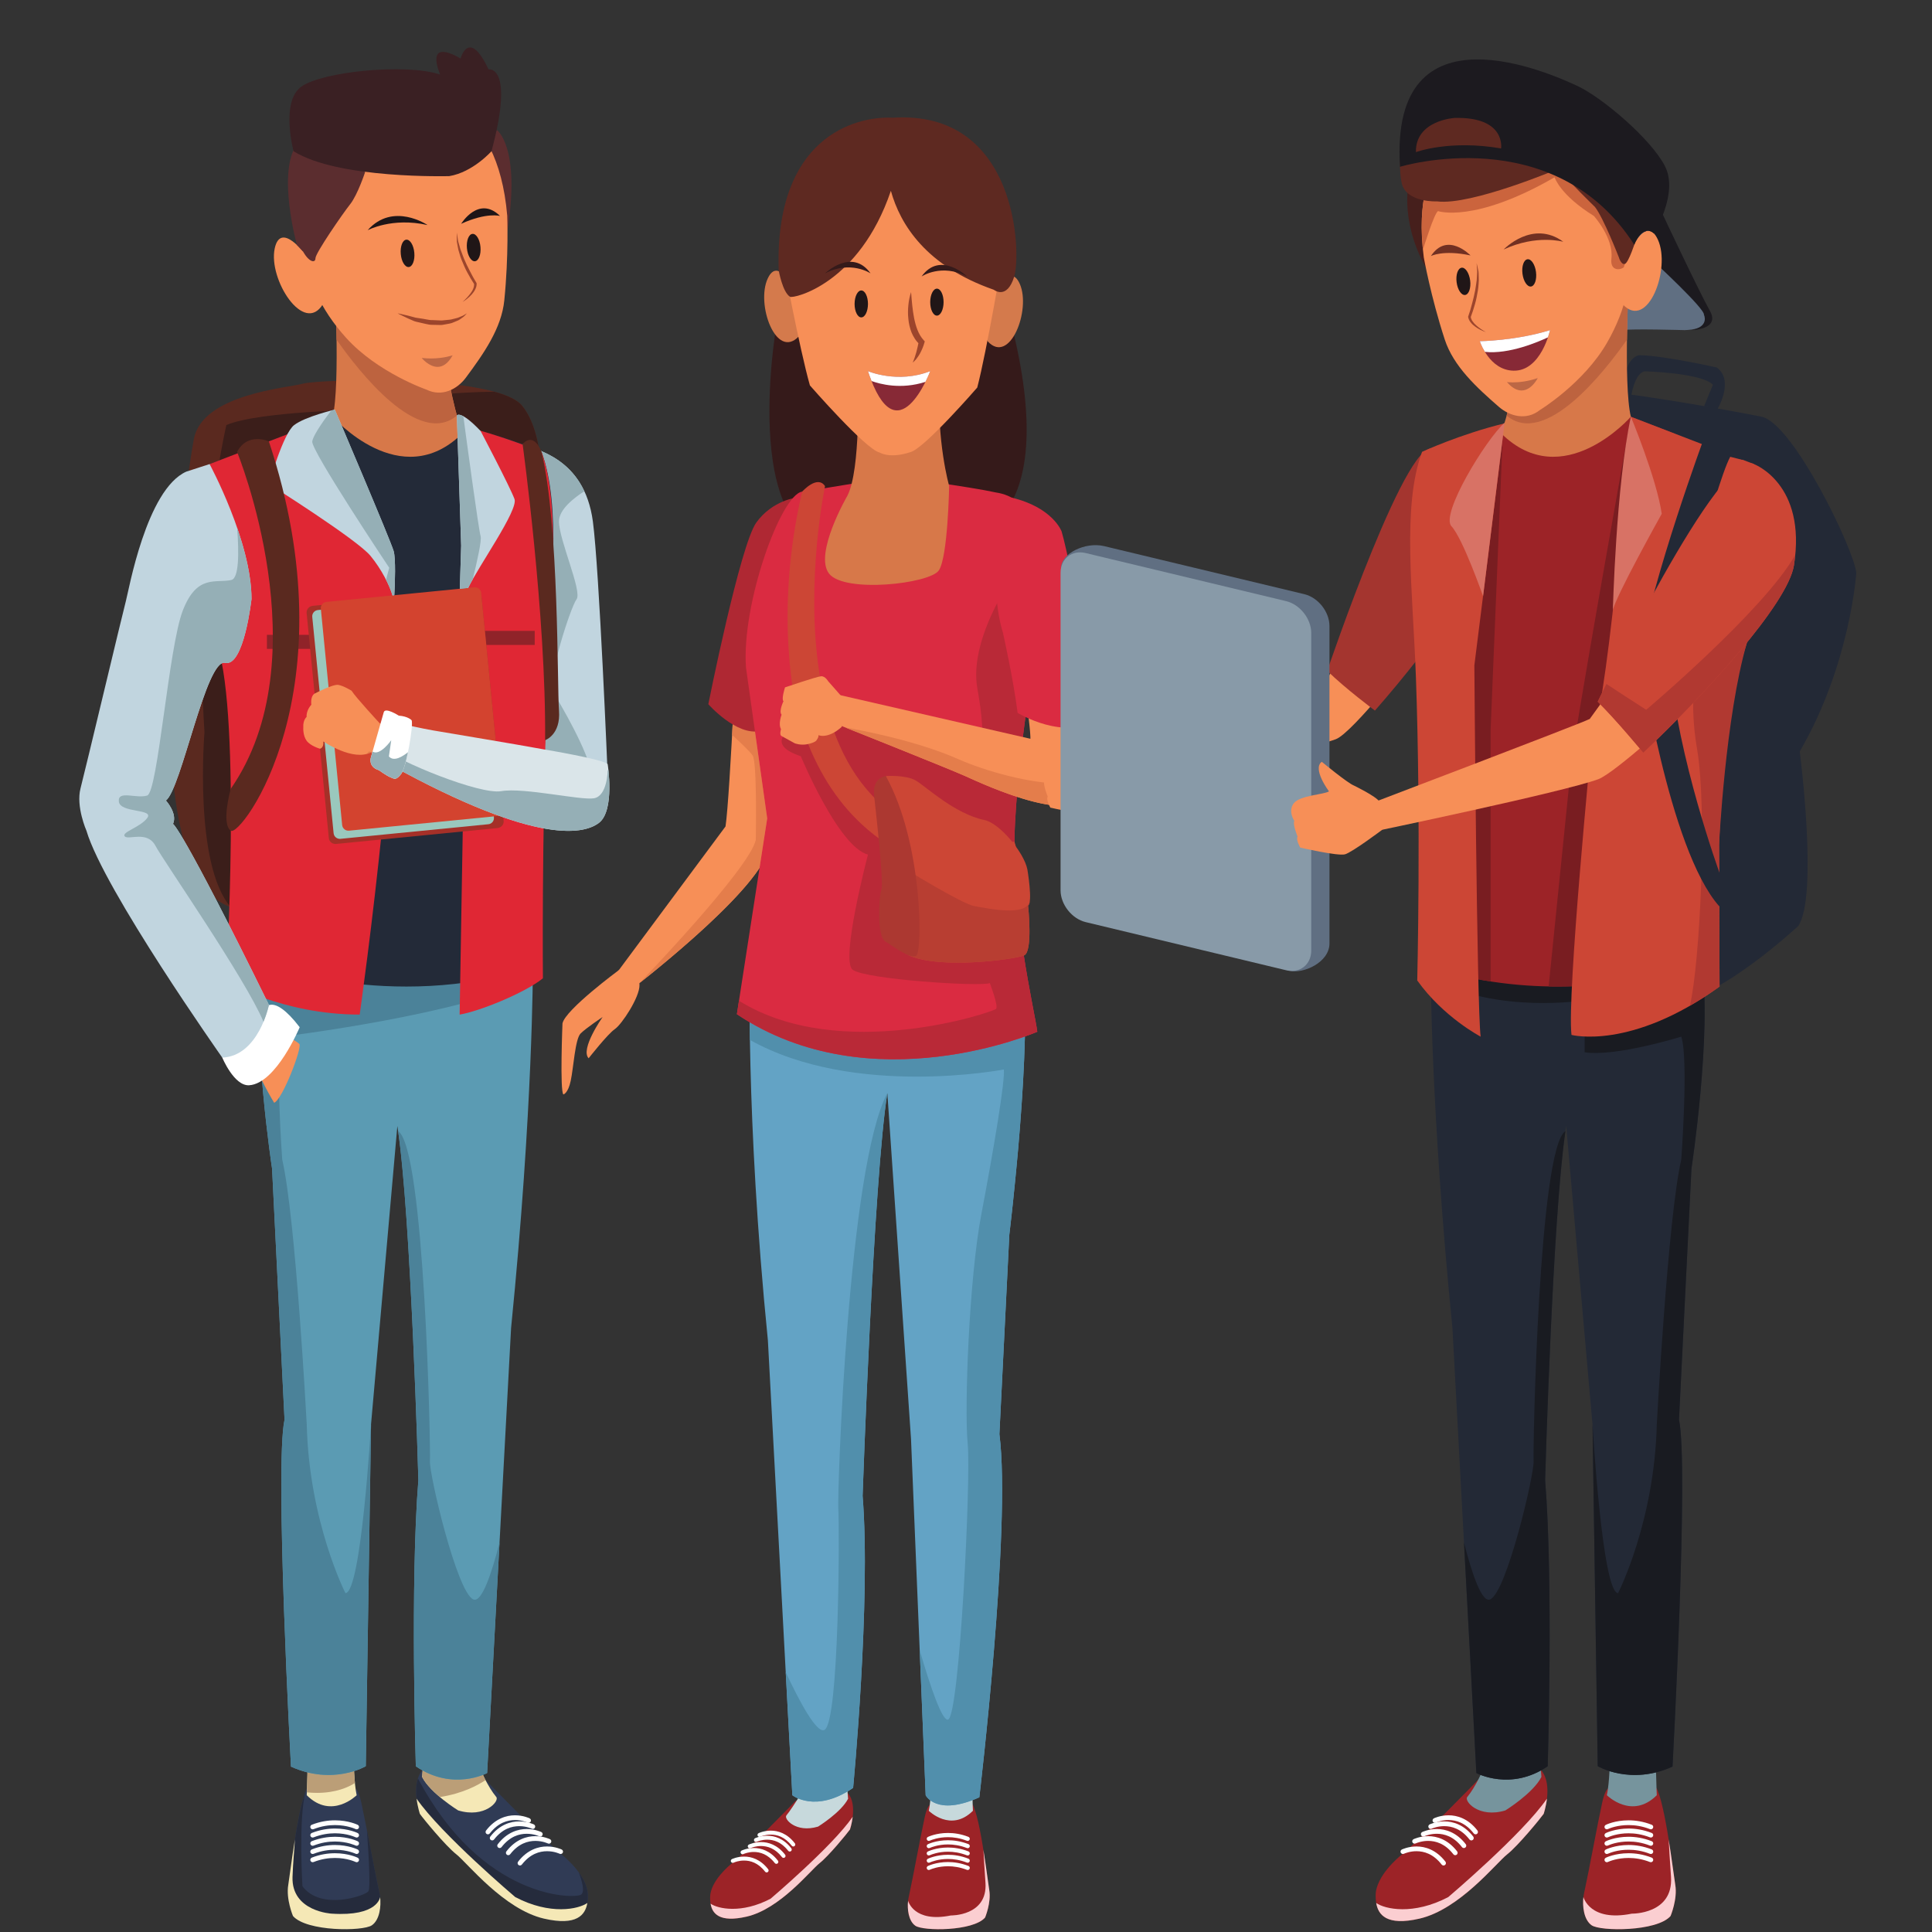 <svg xmlns="http://www.w3.org/2000/svg" width="375" viewBox="0 0 375 375" height="375" version="1.0"><rect x="0" y="0" width="375" height="375" fill="#333333" stroke="none"/><defs><clipPath id="a"><path d="M 71 145.352 L 72.691 145.352 L 72.691 146.555 L 71 146.555 Z M 71 145.352"/></clipPath><clipPath id="b"><path d="M 71.289 146.301 C 71.371 146.027 71.5 145.867 71.684 145.867 C 71.785 145.867 71.895 145.91 72.023 146 C 71.793 146.129 71.543 146.227 71.289 146.301"/></clipPath><clipPath id="c"><path d="M 298 76 L 360.797 76 L 360.797 195 L 298 195 Z M 298 76"/></clipPath><clipPath id="d"><path d="M 292 73.098 L 299 73.098 L 299 76 L 292 76 Z M 292 73.098"/></clipPath><clipPath id="e"><path d="M 295.324 75.793 C 294.504 75.793 293.551 75.371 292.492 74.16 C 292.492 74.16 292.902 74.219 293.605 74.219 C 294.684 74.219 296.453 74.082 298.477 73.383 C 298.477 73.383 297.281 75.793 295.324 75.793"/></clipPath></defs><path fill="#5A291F" d="M 104.984 98.5 C 104.984 98.5 106.379 85.051 101.375 78.793 C 96.375 72.539 61.828 73.613 58.867 74.457 C 55.902 75.297 39.277 76.457 37.629 85.223 C 35.977 93.992 23.441 176.598 47.934 176.586 L 104.984 98.5"/><path fill="#3B1E1A" d="M 44.793 176.082 C 37.551 167.812 39.688 142.117 39.688 142.117 C 37.547 109.816 43.938 82.504 43.938 82.504 C 50.246 79.781 71.289 79.504 71.289 79.504 C 78.402 76.801 88.605 76.121 95.949 76.031 C 98.508 76.734 100.453 77.641 101.375 78.793 C 106.379 85.051 104.984 98.5 104.984 98.5 L 47.934 176.586 C 46.812 176.586 45.77 176.414 44.793 176.082"/><path fill="#5B2D2F" d="M 96.43 25.223 C 96.43 25.223 101.07 28.438 98.504 44.691 L 94.227 29.816 L 96.43 25.223"/><path fill="#D77849" d="M 112.945 132.922 C 112.945 132.922 115.797 151.141 115.551 153.457 C 115.383 155.055 105.629 158.438 103.426 150.625 C 101.219 142.809 101.441 136.066 101.441 136.066 L 112.945 132.922"/><path fill="#C1D5DF" d="M 101.438 86.184 C 103.648 87.285 113.406 88.664 115.078 101.219 C 116.324 110.559 117.949 150.422 117.949 150.422 C 117.949 150.422 103.426 150.625 103.324 142.062 C 103.324 142.062 100.977 85.953 101.438 86.184"/><path fill="#95AFB6" d="M 103.07 86.801 C 105.844 87.766 110.734 89.609 113.422 95.348 C 111.422 96.629 108.535 98.852 108.5 101.152 C 108.441 104.68 113.066 114.793 111.906 116.324 C 110.742 117.855 106.07 132.316 107.406 134.434 C 108.535 136.211 114.188 145.793 114.824 150.234 C 110.547 149.754 103.395 148.066 103.324 142.062 C 103.324 142.062 102.355 118.941 101.785 102.445 C 102.301 96.066 102.77 90.438 103.07 86.801"/><path fill="#303B55" d="M 68.277 347.074 C 68.277 347.074 69.301 346.102 70.117 349.832 C 71.109 354.348 72.543 362.355 73.68 367.594 C 74.043 369.266 73.91 372.488 72.184 373.695 C 70.461 374.898 59.512 374.938 56.867 371.898 C 56.867 371.898 55.488 368.629 55.949 365.875 C 56.41 363.117 58.156 347.762 60.113 346.383 C 62.066 345.008 68.277 347.074 68.277 347.074"/><path fill="#252B3C" d="M 55.949 365.875 C 56.344 363.508 57.688 351.906 59.297 347.773 C 57.914 353.164 58.703 366.117 58.703 366.117 C 62.227 370.863 70.734 368.031 71.5 367.113 C 71.93 366.598 71.59 360.488 71.215 355.199 C 72.02 359.32 72.914 364.07 73.68 367.594 C 74.043 369.266 73.91 372.488 72.184 373.695 C 70.461 374.898 59.512 374.938 56.867 371.898 C 56.867 371.898 55.488 368.629 55.949 365.875"/><path fill="#F5E8B6" d="M 68.637 341.285 C 68.637 341.285 68.688 345.922 69.227 348.453 C 69.227 348.453 64.383 353.281 59.539 348.453 C 59.539 348.453 59.883 341.141 59.539 338.758 C 59.539 338.758 68.324 337.262 68.637 341.285"/><path fill="#6C746F" d="M 59.594 347.07 C 59.645 345.637 59.711 343.32 59.688 341.398 C 59.715 343.32 59.648 345.633 59.598 347.07 C 59.598 347.07 59.598 347.07 59.594 347.07"/><path fill="#4C424E" d="M 59.562 347.895 C 59.574 347.68 59.582 347.395 59.594 347.07 C 59.598 347.07 59.598 347.07 59.598 347.07 C 59.582 347.395 59.574 347.672 59.562 347.895"/><path fill="#6C746F" d="M 68.891 346.082 C 68.664 343.773 68.637 341.309 68.637 341.285 C 68.637 341.309 68.664 343.773 68.891 346.082 M 59.539 338.77 C 59.539 338.766 59.539 338.766 59.539 338.758 C 59.539 338.766 59.539 338.766 59.539 338.77"/><path fill="#BB9E77" d="M 61.531 347.996 C 60.914 347.996 60.254 347.965 59.562 347.895 C 59.574 347.672 59.582 347.395 59.598 347.07 C 59.648 345.633 59.715 343.32 59.688 341.398 C 59.672 340.332 59.629 339.383 59.539 338.77 C 59.539 338.766 59.539 338.766 59.539 338.758 C 59.539 338.758 61.141 338.484 63 338.484 C 65.496 338.484 68.457 338.98 68.637 341.285 C 68.637 341.309 68.664 343.773 68.891 346.082 C 67.645 346.883 65.23 347.996 61.531 347.996"/><path fill="#303B55" d="M 94.176 345.422 C 94.176 345.422 105.797 357.402 109.355 360.246 C 109.355 360.246 114.109 364.082 114.109 367.891 C 114.109 370.473 113.422 374.207 105.602 372.406 C 97.785 370.605 90.73 361.621 88.586 359.934 C 86.441 358.246 82.105 352.941 81.496 352.07 C 81.496 352.07 79.57 346.438 81.969 343.613 L 94.176 345.422"/><path fill="#252B3C" d="M 81.125 345.188 C 93.523 368.73 111.602 368.633 112.812 367.727 C 113.562 367.16 112.938 365.012 112.34 363.426 C 113.289 364.734 114.109 366.316 114.109 367.891 C 114.109 368.93 113.984 370.148 113.344 371.129 C 110.559 372.609 105.742 371.969 102.297 371.219 C 95.859 368.164 90.426 361.375 88.586 359.934 C 86.441 358.246 82.105 352.941 81.496 352.07 C 81.496 352.07 80.152 348.129 81.125 345.188"/><path fill="#F5E8B6" d="M 93.223 343.398 C 93.223 343.398 94.641 346.77 96.328 348.797 C 96.984 349.586 94.109 352.969 88.93 351.402 C 88.93 351.402 83.543 348.078 81.934 344.902 C 81.934 344.902 82.301 340.715 82.301 338.758 L 93.223 343.398"/><path fill="#6C746F" d="M 94.203 345.449 C 94.199 345.445 94.199 345.445 94.195 345.438 C 93.602 344.289 93.223 343.398 93.223 343.398 C 93.223 343.398 93.605 344.301 94.203 345.449"/><path fill="#4C424E" d="M 94.238 345.516 C 94.223 345.492 94.211 345.461 94.195 345.438 C 94.199 345.445 94.199 345.445 94.203 345.449 C 94.215 345.469 94.227 345.492 94.238 345.516 M 82.027 345.082 C 82.027 345.082 82.027 345.078 82.027 345.078 C 82.027 345.078 82.027 345.082 82.027 345.082 M 82.02 345.066 C 82.02 345.062 82.02 345.062 82.02 345.062 C 82.02 345.062 82.02 345.062 82.02 345.066 M 82.008 345.047 C 82.008 345.047 82.008 345.043 82.008 345.043 C 82.008 345.043 82.008 345.043 82.008 345.047 M 81.988 345.008 C 81.984 345.008 81.984 345 81.984 344.996 C 81.984 345 81.984 345.008 81.988 345.008 M 81.98 344.992 C 81.977 344.988 81.977 344.984 81.969 344.977 C 81.977 344.984 81.977 344.988 81.98 344.992 M 81.969 344.973 C 81.965 344.969 81.965 344.969 81.965 344.965 C 81.965 344.969 81.965 344.969 81.969 344.973 M 81.961 344.953 C 81.957 344.949 81.957 344.949 81.957 344.945 C 81.957 344.949 81.957 344.949 81.961 344.953 M 81.953 344.941 C 81.953 344.934 81.945 344.93 81.945 344.926 C 81.945 344.93 81.945 344.934 81.953 344.941 M 81.941 344.922 C 81.938 344.918 81.938 344.906 81.934 344.902 C 81.938 344.906 81.938 344.918 81.941 344.922"/><path fill="#BB9E77" d="M 85.379 348.809 C 84.078 347.711 82.746 346.391 82.027 345.082 C 82.027 345.082 82.027 345.078 82.027 345.078 C 82.023 345.07 82.023 345.066 82.02 345.066 C 82.02 345.062 82.02 345.062 82.02 345.062 C 82.012 345.059 82.012 345.055 82.008 345.047 C 82.008 345.043 82.008 345.043 82.008 345.043 C 82.004 345.039 82.004 345.035 82 345.031 C 81.992 345.02 81.988 345.016 81.988 345.008 C 81.984 345.008 81.984 345 81.984 344.996 C 81.98 344.996 81.98 344.992 81.98 344.992 C 81.977 344.988 81.977 344.984 81.969 344.977 C 81.969 344.977 81.969 344.977 81.969 344.973 C 81.965 344.969 81.965 344.969 81.965 344.965 C 81.961 344.957 81.961 344.957 81.961 344.953 C 81.957 344.949 81.957 344.949 81.957 344.945 C 81.953 344.941 81.953 344.941 81.953 344.941 C 81.945 344.934 81.945 344.93 81.945 344.926 C 81.941 344.926 81.941 344.922 81.941 344.922 C 81.938 344.918 81.938 344.906 81.934 344.902 C 81.934 344.902 82.301 340.715 82.301 338.758 L 93.223 343.398 C 93.223 343.398 93.602 344.289 94.195 345.438 C 94.211 345.461 94.223 345.492 94.238 345.516 C 92.699 346.551 89.777 348.117 85.379 348.809"/><path fill="#5B9BB3" d="M 50.82 186.941 L 103.426 187.793 C 103.426 187.793 103.492 214.902 99.203 257.762 L 94.551 344.148 C 94.551 344.148 87.875 347.742 80.711 342.832 C 80.711 342.832 79.598 307.059 81.207 287.289 C 81.207 287.289 79.738 234.676 77.125 218.555 L 72.016 276.488 L 70.996 342.82 C 70.996 342.82 64.656 346.598 56.477 342.898 C 56.477 342.898 53.297 284.312 55.227 275.566 L 52.809 226.84 C 52.809 226.84 48.789 200.398 50.82 186.941"/><path fill="#4B8299" d="M 103.426 187.793 C 103.426 187.793 103.426 188.516 103.406 189.895 L 103.223 189.996 C 90.195 196.895 54.781 201.211 54.781 201.211 C 53.332 205.527 54.781 225.09 54.781 225.09 C 57.391 236.277 59.539 276.488 59.539 276.488 C 59.996 295.391 67.047 309.223 67.047 309.223 C 70.113 309.223 72.016 276.488 72.016 276.488 L 70.996 342.82 C 70.996 342.82 64.656 346.598 56.477 342.898 C 56.477 342.898 53.297 284.312 55.227 275.566 L 52.809 226.84 C 52.809 226.84 48.789 200.398 50.82 186.941 L 103.426 187.793"/><path fill="#F78F57" d="M 55.113 200.793 C 55.113 200.793 57.488 202.02 58.102 202.633 C 58.711 203.246 54.844 213.426 53.211 214.047 C 53.211 214.047 49.668 208.227 49.668 206.234 L 55.113 200.793"/><path fill="#232A38" d="M 105.105 87.699 C 105.105 87.699 98.285 84.32 85.922 82.027 L 68.277 79.504 L 40.68 90.078 C 40.68 90.078 37.629 111.074 42.223 125.328 C 46.828 139.578 50.82 186.941 50.82 186.941 C 50.82 186.941 75.633 196.582 103.426 187.793 C 103.426 187.793 105.289 159.395 106.293 131.457 C 106.891 114.691 109.027 98.324 105.105 87.699"/><path fill="#E02734" d="M 89.215 82.504 C 97.586 84.574 105.105 87.699 105.105 87.699 C 109.027 98.324 106.738 118.73 106.141 135.496 C 105.137 163.438 105.379 189.887 105.379 189.887 C 101.785 192.793 92.867 196.348 89.215 196.93 L 90.633 113.105 L 89.215 82.504"/><path fill="#E02734" d="M 64.602 80.91 L 40.68 90.078 C 40.68 90.078 37.629 111.074 42.223 125.328 C 46.828 139.578 43.906 190.496 43.906 190.496 C 43.906 190.496 54.75 196.93 69.816 196.93 C 69.816 196.93 79.91 125.797 75.547 109.277 C 71.656 94.52 64.57 80.883 64.57 80.883 L 64.602 80.91"/><path fill="#902329" d="M 51.809 125.949 L 72.734 125.949 L 72.734 123.219 L 51.809 123.219 L 51.809 125.949"/><path fill="#902329" d="M 91 125.184 L 103.789 125.184 L 103.789 122.453 L 91 122.453 L 91 125.184"/><path fill="#A53028" d="M 63.828 162.68 C 63.898 163.379 64.539 163.883 65.266 163.805 L 96.566 160.723 C 97.297 160.648 97.828 160.031 97.758 159.336 L 93.445 115.637 C 93.383 114.941 92.734 114.438 92.012 114.512 L 60.707 117.594 C 59.984 117.668 59.449 118.285 59.516 118.98 L 63.828 162.68"/><path fill="#9AC8BD" d="M 64.754 161.73 C 64.82 162.395 65.414 162.883 66.082 162.816 L 94.781 159.984 C 95.453 159.922 95.938 159.328 95.871 158.664 L 91.73 116.672 C 91.664 116.004 91.07 115.516 90.406 115.578 L 61.699 118.41 C 61.031 118.477 60.547 119.07 60.609 119.734 L 64.754 161.73"/><path fill="#D3432F" d="M 66.414 160.145 C 66.484 160.812 67.078 161.297 67.742 161.234 L 96.449 158.406 C 97.117 158.34 97.602 157.742 97.535 157.078 L 93.395 115.082 C 93.328 114.418 92.734 113.934 92.066 114 L 63.359 116.828 C 62.699 116.891 62.207 117.484 62.273 118.152 L 66.414 160.145"/><path fill="#D77849" d="M 64.902 53.152 C 64.902 53.152 66.09 74.68 64.57 80.883 C 64.57 80.883 77.77 95.992 89.762 84.094 C 89.762 84.094 88.262 80.426 86.672 71.422 L 64.902 53.152"/><path fill="#BD633F" d="M 65.328 65.934 C 65.266 61.398 65.094 57.121 64.988 54.852 L 65.715 53.836 L 73.953 60.75 L 81.977 67.484 L 86.75 71.859 L 86.781 72.02 C 87.121 73.914 87.461 75.57 87.781 76.988 L 87.785 77.012 C 87.941 77.723 88.098 78.359 88.242 78.957 L 88.266 79.059 C 88.414 79.637 88.547 80.164 88.676 80.637 L 88.684 80.668 C 81.215 86.898 69.691 72.164 65.328 65.934"/><path fill="#F78F57" d="M 98.453 41.859 C 98.453 41.859 98.766 49.59 97.883 58.305 C 97.348 63.699 93.914 68.605 90.426 73.301 C 88.703 75.617 85.727 77.078 82.805 75.637 C 82.805 75.637 73.32 72.367 67.191 65.582 C 62.32 60.195 58.988 53.738 58.176 44.145 C 58.176 44.145 53.852 17.711 82.551 18.941 C 82.551 18.941 96.535 19.418 98.453 41.859"/><path fill="#1E1517" d="M 89.512 43.434 C 89.512 43.434 92.91 37.859 97.059 41.918 C 97.059 41.918 94.492 41.172 89.512 43.434"/><path fill="#1E1517" d="M 82.988 43.684 C 82.988 43.684 76.281 39.121 71.352 44.691 C 71.352 44.691 76.086 42.117 82.988 43.684"/><path fill="#BC6745" d="M 84.93 71.211 C 83.242 71.211 81.848 69.477 81.848 69.477 C 82.484 69.547 83.086 69.578 83.645 69.578 C 86.176 69.578 87.863 68.953 87.863 68.953 C 86.922 70.664 85.875 71.211 84.93 71.211"/><path fill="#F78F57" d="M 59.363 49.496 C 59.363 49.496 54.488 42.816 53.324 48.211 C 52.027 54.238 59.012 65.094 62.68 59.027 C 62.68 59.027 63.453 55.27 59.363 49.496"/><path fill="#9C452C" d="M 89.785 58.605 C 90.34 58.102 90.867 57.566 91.301 56.969 C 91.52 56.676 91.715 56.371 91.848 56.039 C 91.922 55.879 91.965 55.711 91.992 55.551 C 92.031 55.383 92.02 55.223 92.02 55.062 L 92.059 55.18 C 91.566 54.422 91.113 53.656 90.691 52.863 C 90.262 52.078 89.922 51.242 89.582 50.414 C 89.414 49.996 89.281 49.566 89.156 49.137 C 89.008 48.711 88.91 48.27 88.84 47.824 C 88.777 47.375 88.633 46.949 88.668 46.492 C 88.668 46.039 88.66 45.59 88.68 45.145 C 88.754 45.594 88.812 46.031 88.867 46.465 C 88.906 46.902 89.094 47.32 89.188 47.742 C 89.293 48.172 89.418 48.586 89.598 48.988 C 89.773 49.395 89.887 49.82 90.07 50.223 L 90.605 51.422 C 90.793 51.816 91.016 52.203 91.199 52.602 C 91.59 53.387 92.02 54.164 92.477 54.906 L 92.512 54.969 L 92.516 55.02 C 92.543 55.461 92.398 55.863 92.219 56.215 C 92.039 56.57 91.801 56.883 91.547 57.168 C 91.027 57.738 90.43 58.215 89.785 58.605"/><path fill="#201617" d="M 77.789 49.293 C 77.914 50.758 78.609 51.895 79.34 51.832 C 80.066 51.766 80.551 50.527 80.418 49.059 C 80.289 47.594 79.594 46.457 78.863 46.52 C 78.137 46.586 77.656 47.828 77.789 49.293"/><path fill="#201617" d="M 90.629 48.172 C 90.762 49.637 91.453 50.773 92.18 50.707 C 92.91 50.641 93.391 49.398 93.258 47.934 C 93.133 46.469 92.434 45.332 91.707 45.395 C 90.98 45.461 90.496 46.707 90.629 48.172"/><path fill="#F5E8B6" d="M 88.586 359.934 C 86.441 358.246 82.105 352.941 81.496 352.07 C 81.496 352.07 81.059 350.773 80.859 349.113 C 85.562 355.965 100.008 368.219 100.008 368.219 C 106.793 371.785 112.309 370.566 114 369.367 C 113.625 371.645 112.004 373.879 105.602 372.406 C 97.785 370.605 90.73 361.621 88.586 359.934"/><path fill="#F5E8B6" d="M 57.238 357.035 C 57.156 358.875 56.883 361.234 56.777 364.316 C 56.562 371.047 64.383 371.438 64.383 371.438 C 73.395 372.02 73.77 368.242 73.777 368.211 C 73.992 369.965 73.719 372.625 72.184 373.695 C 70.461 374.898 59.512 374.938 56.867 371.898 C 56.867 371.898 55.488 368.629 55.949 365.875 C 56.152 364.645 56.613 360.914 57.238 357.035"/><path fill="#FFF" d="M 69.43 360.586 C 69.395 360.566 67.648 359.711 65.012 359.711 C 63.699 359.711 62.16 359.922 60.52 360.566 C 60.285 360.66 60.168 360.93 60.262 361.164 C 60.355 361.398 60.617 361.516 60.859 361.422 C 62.383 360.824 63.797 360.629 65.012 360.629 C 66.23 360.629 67.242 360.824 67.945 361.023 C 68.297 361.121 68.574 361.223 68.758 361.297 L 68.965 361.379 L 69.027 361.41 C 69.254 361.523 69.531 361.43 69.641 361.199 C 69.754 360.973 69.656 360.695 69.43 360.586"/><path fill="#FFF" d="M 69.43 358.988 C 69.395 358.969 67.648 358.117 65.012 358.113 C 63.699 358.113 62.16 358.328 60.52 358.973 C 60.285 359.066 60.168 359.328 60.262 359.57 C 60.355 359.805 60.617 359.922 60.859 359.828 C 62.383 359.23 63.797 359.035 65.012 359.035 C 66.23 359.035 67.242 359.23 67.945 359.43 C 68.297 359.527 68.574 359.625 68.758 359.695 L 68.965 359.785 L 69.027 359.812 C 69.254 359.922 69.531 359.828 69.641 359.602 C 69.754 359.375 69.656 359.098 69.43 358.988"/><path fill="#FFF" d="M 69.43 357.391 C 69.395 357.371 67.648 356.516 65.012 356.516 C 63.699 356.516 62.16 356.734 60.52 357.371 C 60.285 357.469 60.168 357.734 60.262 357.969 C 60.355 358.211 60.617 358.324 60.859 358.23 C 62.383 357.633 63.797 357.434 65.012 357.434 C 66.23 357.434 67.242 357.637 67.945 357.832 C 68.297 357.934 68.574 358.031 68.758 358.102 L 68.965 358.188 L 69.027 358.215 C 69.254 358.328 69.531 358.234 69.641 358.008 C 69.754 357.777 69.656 357.5 69.43 357.391"/><path fill="#FFF" d="M 69.43 355.797 C 69.395 355.773 67.648 354.922 65.012 354.918 C 63.699 354.918 62.16 355.133 60.52 355.777 C 60.285 355.871 60.168 356.137 60.262 356.375 C 60.355 356.609 60.617 356.727 60.859 356.633 C 62.383 356.035 63.797 355.84 65.012 355.84 C 66.23 355.84 67.242 356.035 67.945 356.234 C 68.297 356.332 68.574 356.434 68.758 356.508 L 68.965 356.594 L 69.027 356.621 C 69.254 356.734 69.531 356.641 69.641 356.41 C 69.754 356.184 69.656 355.906 69.43 355.797"/><path fill="#FFF" d="M 69.43 354.199 C 69.395 354.18 67.648 353.324 65.012 353.324 C 63.699 353.324 62.16 353.539 60.52 354.184 C 60.285 354.273 60.168 354.543 60.262 354.777 C 60.355 355.016 60.617 355.129 60.859 355.039 C 62.383 354.441 63.797 354.246 65.012 354.246 C 66.23 354.246 67.242 354.441 67.945 354.641 C 68.297 354.738 68.574 354.836 68.758 354.906 L 68.965 354.996 L 69.027 355.02 C 69.254 355.133 69.531 355.039 69.641 354.812 C 69.754 354.582 69.656 354.312 69.43 354.199"/><path fill="#FFF" d="M 109.02 358.988 C 108.984 358.973 107.82 358.402 106.18 358.398 C 104.523 358.391 102.359 359.016 100.562 361.352 C 100.406 361.551 100.445 361.844 100.645 361.996 C 100.844 362.152 101.137 362.113 101.289 361.914 C 102.93 359.809 104.734 359.324 106.18 359.32 C 106.891 359.32 107.512 359.441 107.949 359.57 C 108.164 359.637 108.34 359.695 108.453 359.742 L 108.582 359.797 L 108.617 359.812 C 108.848 359.922 109.121 359.828 109.234 359.602 C 109.348 359.371 109.254 359.098 109.02 358.988"/><path fill="#FFF" d="M 106.754 356.988 C 106.711 356.969 105.555 356.402 103.91 356.398 C 102.254 356.391 100.09 357.016 98.293 359.352 C 98.137 359.551 98.176 359.844 98.375 359.996 C 98.574 360.152 98.863 360.117 99.02 359.914 C 100.66 357.805 102.469 357.324 103.91 357.32 C 104.621 357.32 105.242 357.445 105.676 357.57 C 105.898 357.637 106.066 357.699 106.184 357.746 L 106.312 357.797 L 106.348 357.816 C 106.574 357.922 106.852 357.828 106.961 357.602 C 107.074 357.371 106.98 357.102 106.754 356.988"/><path fill="#FFF" d="M 105.074 355.598 C 105.035 355.586 103.875 355.016 102.23 355.012 C 100.574 355.008 98.41 355.629 96.613 357.965 C 96.457 358.168 96.496 358.453 96.699 358.609 C 96.902 358.766 97.188 358.727 97.344 358.531 C 98.98 356.422 100.789 355.938 102.23 355.934 C 102.941 355.934 103.562 356.059 103.996 356.184 C 104.219 356.25 104.391 356.309 104.504 356.355 L 104.668 356.426 C 104.898 356.539 105.172 356.441 105.285 356.215 C 105.398 355.984 105.301 355.711 105.074 355.598"/><path fill="#FFF" d="M 103.625 354.117 C 103.586 354.105 102.426 353.535 100.781 353.535 C 99.125 353.523 96.961 354.152 95.164 356.484 C 95.008 356.688 95.047 356.973 95.25 357.129 C 95.453 357.285 95.738 357.246 95.895 357.047 C 97.531 354.941 99.34 354.461 100.781 354.453 C 101.492 354.453 102.113 354.578 102.551 354.707 C 102.77 354.766 102.941 354.828 103.059 354.875 L 103.188 354.93 L 103.223 354.945 C 103.449 355.059 103.727 354.965 103.836 354.734 C 103.949 354.508 103.855 354.23 103.625 354.121"/><path fill="#FFF" d="M 102.801 352.938 C 102.77 352.922 101.605 352.355 99.965 352.348 C 98.309 352.344 96.145 352.965 94.344 355.305 C 94.191 355.504 94.227 355.793 94.426 355.949 C 94.629 356.102 94.914 356.066 95.07 355.863 C 96.711 353.762 98.52 353.277 99.965 353.27 C 100.676 353.27 101.289 353.398 101.727 353.52 C 101.945 353.586 102.117 353.648 102.238 353.695 L 102.363 353.746 L 102.402 353.766 C 102.625 353.875 102.906 353.785 103.012 353.555 C 103.125 353.324 103.031 353.051 102.801 352.938"/><path fill="#4B8299" d="M 91.879 310.449 C 93.516 311.152 95.453 305.316 96.957 299.414 L 94.551 344.148 C 94.551 344.148 87.875 347.742 80.711 342.832 C 80.711 342.832 79.598 307.059 81.207 287.289 C 81.207 287.289 79.793 236.734 77.273 219.566 L 77.273 219.555 C 82.441 222.758 83.602 281.176 83.449 283.629 C 83.297 286.082 88.66 309.066 91.879 310.449"/><path fill="#9C452C" d="M 90.605 60.816 C 90.605 60.816 90.492 61.004 90.199 61.277 C 90.062 61.422 89.875 61.578 89.645 61.727 C 89.414 61.875 89.168 62.098 88.852 62.223 C 88.539 62.359 88.195 62.508 87.824 62.648 C 87.457 62.797 87.039 62.836 86.621 62.926 C 86.195 62.992 85.754 63.121 85.305 63.078 C 84.855 63.066 84.398 63.059 83.941 63.051 C 83.484 63.059 83.039 62.969 82.605 62.867 C 82.168 62.781 81.746 62.668 81.332 62.574 C 80.922 62.473 80.512 62.41 80.164 62.234 C 79.812 62.082 79.477 61.934 79.172 61.797 C 77.941 61.238 77.172 60.816 77.172 60.816 C 77.172 60.816 78.059 60.977 79.336 61.301 C 79.652 61.383 79.996 61.477 80.355 61.574 C 80.711 61.703 81.113 61.703 81.508 61.785 C 81.91 61.852 82.324 61.906 82.742 61.992 C 83.156 62.074 83.578 62.152 84.008 62.133 C 84.438 62.152 84.863 62.168 85.281 62.188 C 85.707 62.242 86.109 62.164 86.508 62.129 C 86.898 62.066 87.297 62.082 87.645 61.992 C 88 61.891 88.332 61.812 88.648 61.738 C 88.969 61.668 89.223 61.516 89.473 61.43 C 89.73 61.344 89.934 61.238 90.086 61.137 C 90.426 60.957 90.605 60.816 90.605 60.816"/><path fill="#F78F57" d="M 115.168 148.594 C 115.168 148.594 86.605 143.918 73.727 140.414 C 73.727 140.414 68.992 135.305 68.242 134.07 C 68.242 134.07 66.727 133.125 65.68 132.938 C 64.641 132.75 61.23 134.547 61.23 134.547 C 61.23 134.547 60.223 134.781 60.426 136.789 C 60.426 136.789 59.418 137.836 59.512 139.156 C 59.512 139.156 58.781 139.734 58.871 141.188 C 58.871 141.188 58.754 142.73 59.512 143.777 C 60.27 144.816 62.113 145.328 62.113 145.328 C 62.113 145.328 62.898 145.184 62.754 143.918 C 62.754 143.918 68.617 147.891 72.023 146 C 72.023 146 100.031 159.004 107.98 159.668 C 107.98 159.668 119.789 161.281 115.168 148.594"/><g clip-path="url(#a)"><g clip-path="url(#b)"><path fill="#E47D4B" d="M 71.289 146.301 L 72.023 146.301 L 72.023 145.867 L 71.289 145.867 Z M 71.289 146.301"/></g></g><path fill="#DAE5E9" d="M 105.723 145.484 C 105.723 145.484 117.18 147.395 117.949 148.316 C 117.949 148.316 119.398 157.355 116.238 159.73 C 113.082 162.109 103.246 164.051 73.039 146.938 C 73.039 146.938 74.328 144.195 74.504 140.621 C 74.504 140.621 75.027 138.789 78.473 140.621 C 78.473 140.621 82.07 141.434 83.992 141.762 C 86.906 142.266 100.031 144.434 105.723 145.484"/><path fill="#95AFB6" d="M 73.754 144.945 C 77.453 147.91 93.164 154.266 97.254 153.566 C 101.699 152.797 112.738 155.402 115.312 154.941 C 117.887 154.48 117.949 149.582 117.949 149.582 L 118.09 149.434 C 118.355 151.918 118.715 157.867 116.238 159.73 C 113.082 162.109 103.246 164.051 73.039 146.938 C 73.039 146.938 73.395 146.176 73.754 144.945"/><path fill="#FFF" d="M 74.488 138.238 C 74.488 138.238 72.164 146.363 72.023 146.898 C 72.023 146.898 71.305 148.812 73.547 149.5 C 73.547 149.5 75.043 150.578 75.801 150.883 C 76.559 151.188 76.867 151.5 77.863 150.234 C 78.859 148.965 80.262 140.914 79.906 139.809 C 79.906 139.809 79.242 139.039 77.402 138.906 C 77.402 138.906 74.785 137.219 74.488 138.238"/><path fill="#95AFB6" d="M 75.801 150.883 C 75.043 150.578 73.547 149.5 73.547 149.5 C 71.305 148.812 72.023 146.898 72.023 146.898 C 72.051 146.797 72.16 146.41 72.316 145.863 C 73.73 146.828 75.938 143.676 75.938 143.676 L 75.488 146.82 C 76.445 147.934 78.195 146.805 79.184 146.004 C 78.781 147.934 78.285 149.695 77.863 150.234 C 76.867 151.5 76.559 151.188 75.801 150.883"/><path fill="#C1D5DF" d="M 76.18 115.562 C 75.621 113.617 74.039 110.473 71.914 107.895 C 69.262 104.68 52.188 93.949 52.188 93.949 C 52.188 93.949 54.949 84.141 57.094 82.504 C 59.238 80.863 64.988 79.504 64.988 79.504 C 64.988 79.504 75.793 104.832 76.41 106.977 C 76.824 108.434 76.676 113.137 76.535 115.527 L 76.18 115.562"/><path fill="#95AFB6" d="M 76.172 115.566 C 75.93 114.727 75.516 113.688 74.93 112.539 L 75.547 110.203 C 75.547 110.203 60.312 87.359 60.605 85.676 C 60.863 84.184 63.652 80.512 64.297 79.68 C 64.723 79.57 64.988 79.504 64.988 79.504 C 64.988 79.504 75.793 104.832 76.41 106.977 C 76.824 108.434 76.676 113.137 76.535 115.527 L 76.172 115.566"/><path fill="#C1D5DF" d="M 89.254 114.277 L 89.512 105.902 L 88.676 80.637 C 88.676 80.637 89.32 79.496 93.285 83.656 C 93.285 83.656 98.953 94.406 99.863 96.863 C 100.656 98.973 92.871 109.887 90.871 114.117 L 89.254 114.277"/><path fill="#95AFB6" d="M 89.512 105.902 L 88.676 80.637 C 88.676 80.637 88.91 80.242 89.934 80.793 C 90.586 85.66 92.91 102.879 93.285 104.062 C 93.535 104.84 92.609 108.984 91.754 112.453 C 91.406 113.066 91.098 113.641 90.871 114.117 L 89.254 114.277 L 89.512 105.902"/><path fill="#FFF" d="M 58.168 199.383 C 58.168 199.383 53.605 210.332 48.355 210.648 C 45.441 210.824 43.141 205.281 43.141 205.281 L 51.211 195.984 C 51.211 195.984 52.723 192.262 58.168 199.383"/><path fill="#C1D5DF" d="M 52.203 195.059 C 52.203 195.059 50.195 204.977 43.141 205.281 C 43.141 205.281 20.148 172.668 16.777 161.238 C 16.777 161.238 14.707 156.551 15.629 153.023 C 16.547 149.5 23.906 118.586 24.441 116.629 C 24.98 114.672 28.418 94.988 36.16 91.543 L 40.68 90.078 C 40.68 90.078 48.816 105.07 48.816 116.258 C 48.816 116.258 47.359 129.52 43.68 128.66 C 40.004 127.805 35.191 153.168 32.203 155.379 C 32.203 155.379 34.5 157.887 33.582 159.926 C 33.582 159.926 35.129 160.32 52.203 195.059"/><path fill="#95AFB6" d="M 28.578 154.406 C 30.648 153.715 32.719 125.668 35.477 118.516 C 38.238 111.359 41.918 113.262 44.906 112.574 C 46.398 112.23 46.398 107.301 46.031 102.449 C 47.555 106.883 48.816 111.859 48.816 116.258 C 48.816 116.258 47.359 129.52 43.68 128.66 C 40.004 127.805 35.191 153.168 32.203 155.379 C 32.203 155.379 34.5 157.887 33.582 159.926 C 33.582 159.926 35.129 160.32 52.203 195.059 C 52.203 195.059 51.906 196.512 51.145 198.324 C 47.672 190.016 31.609 166.914 30.191 164.199 C 28.578 161.121 24.902 163.141 24.211 162.328 C 23.52 161.52 27.199 160.613 28.578 158.773 C 29.961 156.934 23.297 157.855 23.066 155.574 C 22.832 153.297 26.512 155.094 28.578 154.406"/><path fill="#5B2D2F" d="M 70.879 33.371 C 70.879 33.371 69.43 37.785 67.977 39.625 C 66.52 41.461 61.23 49.125 61.23 50.121 C 61.23 51.117 59.988 50.926 58.812 48.801 L 57.633 47.555 C 57.633 47.555 53.719 33.492 57.633 27.977 L 70.879 33.371"/><path fill="#3A2023" d="M 95.402 29.344 C 95.402 29.344 91.812 33.418 87.211 34.184 C 87.211 34.184 65.602 34.797 56.98 29.348 C 56.98 29.348 54.406 19.777 58.473 16.828 C 62.543 13.879 78.832 12.254 85.441 14.469 C 85.441 14.469 82.152 7.207 89.398 11.348 C 89.398 11.348 91.004 5.344 94.824 13.465 C 94.824 13.465 99.922 12.508 95.402 29.344"/><path fill="#5A291F" d="M 46.016 87.711 C 46.016 87.711 62.414 127.711 44.789 153.109 C 44.789 153.109 42.875 159.832 44.789 161.238 C 46.707 162.648 68.242 134.07 52.188 85.672 C 52.188 85.672 48.086 83.805 46.016 87.711"/><path fill="#5A291F" d="M 101.434 86.184 C 101.434 86.184 106.027 119.664 105.805 143.676 C 105.805 143.676 108.871 142.633 108.5 137.91 C 108.133 133.188 108.531 101.75 105.105 87.699 C 105.105 87.699 103.734 83.738 101.434 86.184"/><path fill="#351A1A" d="M 150.645 63.543 C 150.645 63.543 142.934 108.137 165.047 105.578 C 165.047 105.578 183.059 104.078 185.941 104.379 C 188.82 104.68 206.172 101.668 196.23 62.566 L 150.645 63.543"/><path fill="#F78F57" d="M 143.234 119.281 C 143.234 119.281 141.727 154.336 140.824 160.41 L 119.27 189.438 C 119.27 189.438 119.57 191.898 121.98 192.5 C 121.98 192.5 146.832 173.559 149.098 165.059 C 151.359 156.559 150.199 122.188 150.199 122.188 L 143.234 119.281"/><path fill="#8E7E71" d="M 131.031 185.148 C 136.93 180.129 144.117 173.492 147.43 168.453 C 144.117 173.496 136.93 180.129 131.031 185.148 M 142.102 142.633 C 142.238 140.145 142.367 137.617 142.492 135.188 C 142.367 137.617 142.238 140.145 142.102 142.633"/><path fill="#E47D4B" d="M 124.129 190.82 C 124.184 190.766 145.492 168.594 146.695 163.039 C 146.695 163.039 146.992 147.996 146.09 146.641 C 145.645 145.973 143.82 144.223 142.102 142.633 C 142.238 140.145 142.367 137.617 142.492 135.188 C 143.418 135.332 144.523 135.52 145.668 135.746 L 148.914 158.855 L 147.43 168.453 C 144.117 173.492 136.93 180.129 131.031 185.148 C 128.27 187.504 125.793 189.504 124.129 190.82"/><path fill="#AF2833" d="M 154.695 96.57 C 154.695 96.57 149.973 97.051 146.809 101.41 C 143.652 105.773 137.484 136.684 137.484 136.684 C 137.484 136.684 142.957 142.926 147.59 141.871 L 154.695 96.57"/><path fill="#9C2327" d="M 181.125 350.254 C 181.125 350.254 180.215 349.395 179.492 352.695 C 178.617 356.688 177.352 363.762 176.344 368.395 C 176.027 369.871 176.145 372.719 177.668 373.785 C 179.191 374.848 188.867 374.883 191.203 372.195 C 191.203 372.195 192.422 369.309 192.016 366.871 C 191.609 364.43 190.062 350.867 188.336 349.648 C 186.609 348.426 181.125 350.254 181.125 350.254"/><path fill="#C7D9DC" d="M 180.801 345.137 C 180.801 345.137 180.758 349.238 180.277 351.473 C 180.277 351.473 184.562 355.742 188.844 351.473 C 188.844 351.473 188.543 345.008 188.844 342.906 C 188.844 342.906 181.078 341.586 180.801 345.137"/><path fill="#9C2327" d="M 154.422 349.559 C 154.422 349.559 144.75 359.531 141.789 361.902 C 141.789 361.902 137.832 365.094 137.832 368.266 C 137.832 370.418 138.406 373.523 144.914 372.02 C 151.422 370.527 157.289 363.047 159.078 361.641 C 160.863 360.238 164.469 355.82 164.98 355.098 C 164.98 355.098 166.582 350.406 164.582 348.055 L 154.422 349.559"/><path fill="#C7D9DC" d="M 157.219 345.293 C 157.219 345.293 154.039 350.684 152.637 352.371 C 152.086 353.031 154.477 355.84 158.789 354.543 C 158.789 354.543 163.273 351.77 164.613 349.133 C 164.613 349.133 164.309 345.641 164.309 344.02 L 157.219 345.293"/><path fill="#63A3C5" d="M 198.434 186.57 L 145.566 186.57 C 145.566 186.57 144.66 216.363 149.047 260.164 L 153.793 348.453 C 153.793 348.453 158.262 352.043 165.59 347.023 C 165.59 347.023 169.074 310.547 167.43 290.344 C 167.43 290.344 169.566 228.652 172.234 212.172 L 176.828 279.301 L 179.672 348.457 C 179.672 348.457 181.734 352.637 190.09 348.855 C 190.09 348.855 196.316 296.512 193.984 278.363 L 195.91 239.641 C 195.91 239.641 200.543 202.074 198.434 186.57"/><path fill="#518FAC" d="M 145.555 201.848 C 165.805 213.199 194.836 207.586 194.836 207.586 C 195.137 209.57 192.883 223.055 190.477 235.688 C 188.066 248.32 187.164 273.59 187.828 280.207 C 188.496 286.828 186.266 332.699 184.051 333.754 C 182.918 334.293 180.547 327.277 178.52 320.328 L 179.672 348.457 C 179.672 348.457 181.734 352.637 190.086 348.855 C 190.086 348.855 196.316 296.512 193.984 278.363 L 195.91 239.641 C 195.91 239.641 199.266 212.422 198.961 194.758 L 145.492 191.613 C 145.477 194.148 145.488 197.59 145.555 201.848"/><path fill="#FBCED1" d="M 159.078 361.641 C 160.863 360.238 164.469 355.82 164.98 355.098 C 164.98 355.098 165.344 354.016 165.508 352.633 C 161.598 358.336 149.57 368.539 149.57 368.539 C 143.926 371.504 139.328 370.496 137.922 369.496 C 138.23 371.387 139.582 373.25 144.914 372.02 C 151.422 370.527 157.289 363.047 159.078 361.641"/><path fill="#FBCED1" d="M 190.879 359.059 C 190.949 360.684 191.109 362.777 191.281 365.492 C 191.688 371.926 184.562 371.789 184.562 371.789 C 177.355 373.254 176.266 368.965 176.262 368.934 C 176.074 370.488 176.312 372.836 177.668 373.785 C 179.191 374.848 188.867 374.883 191.203 372.195 C 191.203 372.195 192.422 369.309 192.016 366.871 C 191.836 365.785 191.426 362.492 190.879 359.059"/><path fill="#FFF" d="M 180.457 362.922 L 180.516 362.898 C 180.793 362.773 182.125 362.238 184.004 362.238 C 185.078 362.238 186.328 362.41 187.68 362.938 C 187.887 363.023 188.121 362.918 188.207 362.707 C 188.289 362.5 188.184 362.266 187.977 362.184 C 186.523 361.617 185.164 361.422 184.004 361.422 C 181.676 361.422 180.137 362.18 180.102 362.195 C 179.898 362.293 179.816 362.539 179.918 362.742 C 180.016 362.941 180.262 363.027 180.457 362.922"/><path fill="#FFF" d="M 180.457 361.512 L 180.516 361.488 C 180.793 361.367 182.125 360.824 184.004 360.824 C 185.078 360.824 186.328 361 187.68 361.527 C 187.887 361.609 188.121 361.508 188.207 361.297 C 188.289 361.09 188.184 360.855 187.977 360.773 C 186.523 360.199 185.164 360.012 184.004 360.012 C 181.676 360.012 180.137 360.77 180.102 360.785 C 179.898 360.883 179.816 361.125 179.918 361.328 C 180.016 361.531 180.262 361.617 180.457 361.516"/><path fill="#FFF" d="M 180.457 360.102 L 180.516 360.078 C 180.793 359.957 182.125 359.414 184.004 359.414 C 185.078 359.414 186.328 359.59 187.68 360.117 C 187.887 360.195 188.121 360.098 188.207 359.887 C 188.289 359.68 188.184 359.441 187.977 359.359 C 186.523 358.789 185.164 358.602 184.004 358.602 C 181.676 358.602 180.137 359.359 180.102 359.371 C 179.898 359.473 179.816 359.715 179.918 359.918 C 180.016 360.121 180.254 360.199 180.457 360.102"/><path fill="#FFF" d="M 180.457 358.691 L 180.516 358.668 C 180.793 358.543 182.125 358.004 184.004 358.004 C 185.078 358.004 186.328 358.176 187.68 358.703 C 187.887 358.789 188.121 358.684 188.207 358.477 C 188.289 358.266 188.184 358.031 187.977 357.945 C 186.523 357.379 185.164 357.191 184.004 357.191 C 181.676 357.191 180.137 357.945 180.102 357.965 C 179.898 358.062 179.816 358.305 179.918 358.508 C 180.016 358.707 180.262 358.789 180.457 358.691"/><path fill="#FFF" d="M 180.457 357.277 L 180.516 357.254 C 180.793 357.133 182.125 356.594 184.004 356.594 C 185.078 356.594 186.328 356.766 187.68 357.293 C 187.887 357.379 188.121 357.273 188.207 357.062 C 188.289 356.855 188.184 356.621 187.977 356.535 C 186.523 355.965 185.164 355.777 184.004 355.777 C 181.676 355.777 180.137 356.535 180.102 356.551 C 179.898 356.648 179.816 356.895 179.918 357.094 C 180.016 357.297 180.254 357.379 180.457 357.277"/><path fill="#FFF" d="M 142.402 361.539 L 142.43 361.527 C 142.594 361.453 143.395 361.125 144.434 361.133 C 145.633 361.137 147.141 361.535 148.504 363.289 C 148.633 363.457 148.871 363.488 149.039 363.355 C 149.203 363.23 149.238 362.988 149.105 362.82 C 147.609 360.879 145.809 360.355 144.434 360.363 C 143.066 360.363 142.094 360.84 142.066 360.855 C 141.875 360.941 141.797 361.176 141.887 361.367 C 141.98 361.555 142.211 361.637 142.402 361.539"/><path fill="#FFF" d="M 144.293 359.875 L 144.32 359.867 C 144.48 359.789 145.285 359.461 146.32 359.465 C 147.52 359.473 149.027 359.871 150.391 361.625 C 150.52 361.789 150.762 361.824 150.926 361.691 C 151.098 361.562 151.125 361.324 150.996 361.156 C 149.5 359.211 147.699 358.695 146.32 358.699 C 144.953 358.699 143.988 359.176 143.953 359.188 C 143.766 359.281 143.688 359.512 143.781 359.703 C 143.875 359.891 144.102 359.969 144.293 359.875"/><path fill="#FFF" d="M 145.691 358.723 L 145.719 358.707 C 145.883 358.633 146.684 358.309 147.719 358.309 C 148.918 358.32 150.422 358.719 151.789 360.469 C 151.914 360.637 152.16 360.664 152.324 360.539 C 152.492 360.41 152.523 360.168 152.395 360.004 C 150.898 358.059 149.098 357.539 147.719 357.547 C 146.355 357.547 145.383 358.023 145.352 358.031 C 145.164 358.125 145.082 358.355 145.176 358.543 C 145.27 358.738 145.496 358.816 145.691 358.723"/><path fill="#FFF" d="M 146.895 357.492 L 146.922 357.477 C 147.082 357.402 147.883 357.078 148.922 357.078 C 150.121 357.086 151.629 357.484 152.992 359.242 C 153.125 359.406 153.363 359.438 153.527 359.305 C 153.699 359.18 153.727 358.938 153.602 358.77 C 152.102 356.828 150.301 356.305 148.922 356.316 C 147.555 356.316 146.59 356.785 146.555 356.801 C 146.367 356.895 146.289 357.125 146.383 357.312 C 146.477 357.5 146.703 357.578 146.895 357.492"/><path fill="#FFF" d="M 147.578 356.504 L 147.609 356.488 C 147.77 356.418 148.57 356.094 149.605 356.094 C 150.805 356.098 152.309 356.496 153.68 358.254 C 153.809 358.422 154.047 358.453 154.215 358.324 C 154.383 358.191 154.414 357.953 154.281 357.785 C 152.785 355.84 150.984 355.32 149.605 355.328 C 148.242 355.332 147.27 355.801 147.242 355.816 C 147.051 355.91 146.977 356.137 147.062 356.328 C 147.156 356.516 147.391 356.598 147.578 356.504"/><path fill="#DA2B41" d="M 144.797 129.578 C 143.902 117.215 151.562 96.008 155.699 95.426 C 160.598 94.742 173.555 92.516 173.555 92.516 C 173.555 92.516 188.176 94.453 193.297 95.586 C 206.926 97.621 201.129 123.586 200.926 125.664 C 200.449 130.48 197.859 144.059 197.02 159.727 C 196.094 177.02 200.793 195.957 201.34 200.262 C 201.34 200.262 169.098 214.309 143.031 196.855 L 148.914 158.855 L 144.797 129.578"/><path fill="#B92937" d="M 200.926 125.664 C 200.965 125.285 201.191 124.098 201.449 122.414 C 199.699 114.258 198.562 109.027 198.562 109.027 C 198.562 109.027 187.754 123.012 189.715 133.691 C 191.664 144.367 190.367 148.211 188.152 147.766 C 185.941 147.324 162.441 137.902 162.441 137.902 L 152.875 141.988 C 152.875 141.988 148.988 144.668 155.434 146.777 C 155.434 146.777 162.727 164.375 168.473 165.879 C 168.473 165.879 163.082 186.332 165.488 188.215 C 167.898 190.094 190.164 191.547 192.121 190.82 C 192.121 190.82 193.82 195.207 193.348 195.812 C 192.875 196.406 163.105 206.492 143.43 194.246 L 143.031 196.855 C 169.098 214.309 201.34 200.262 201.34 200.262 C 200.793 195.957 196.094 177.02 197.02 159.727 C 197.859 144.059 200.449 130.48 200.926 125.664"/><path fill="#CC4635" d="M 160.137 94.355 C 160.137 94.355 144.844 167.438 196.902 163.379 C 196.902 163.379 198.191 166.789 197.062 170.16 C 197.062 170.16 164.465 174.012 154.695 137.902 C 154.695 137.902 149.992 119.754 155.699 95.426 C 155.699 95.426 158.645 92.109 160.137 94.355"/><path fill="#D77849" d="M 164.469 96.238 C 167.113 91.148 166.512 74.43 166.512 74.43 L 182.395 74.066 C 181.738 85.625 184.23 94.32 184.23 94.32 C 184.23 94.32 183.996 108.117 182.227 110.715 C 180.461 113.316 163.941 115.172 160.93 111.352 C 157.914 107.523 164.469 96.238 164.469 96.238"/><path fill="#D47A4C" d="M 192.898 57.328 C 192.898 57.328 195.965 50.617 197.949 55.125 C 200.16 60.16 196.004 70.902 191.715 66.258 C 191.715 66.258 190.359 63.109 192.898 57.328"/><path fill="#D47A4C" d="M 154.008 56.371 C 154.008 56.371 151.082 49.602 149.012 54.066 C 146.695 59.059 150.641 69.879 155.02 65.32 C 155.02 65.32 156.438 62.203 154.008 56.371"/><path fill="#F78F57" d="M 176.676 87.77 C 179.348 87.148 189.684 75.223 189.684 75.223 C 191.531 68.141 194.672 49.59 194.672 49.59 C 194.414 26.754 174.199 26.805 173.016 26.828 C 171.832 26.828 151.617 27.242 151.883 50.082 C 151.883 50.082 155.195 67.762 157.203 74.809 C 157.203 74.809 168.062 87.273 170.75 87.84 C 170.75 87.84 172.664 89.09 176.676 87.77"/><path fill="#F78F57" d="M 210.477 147.324 C 210.477 147.324 206.992 124.121 206.086 116.902 C 205.184 109.68 201.738 100.535 198.562 98.336 C 198.562 98.336 191.648 114.898 197.285 123.57 C 197.285 123.57 200.219 141.059 199.996 143.758 L 210.477 147.324"/><path fill="#F78F57" d="M 208.727 145.398 L 162.656 134.832 L 162.441 140.547 C 162.441 140.547 183.738 149.02 187.336 150.629 C 190.938 152.238 210.523 161.488 212.191 152.723 C 212.191 152.723 212.855 148.176 208.727 145.398"/><path fill="#F78F57" d="M 163.152 134.957 L 160.75 132.23 C 160.75 132.23 160.18 131.219 159.383 131.262 C 158.594 131.301 152.371 133.418 152.371 133.418 C 152.371 133.418 151.625 135.703 152.07 136.113 C 152.07 136.113 151.117 138.055 151.707 138.723 C 151.707 138.723 151.012 140.512 151.59 141.523 C 151.59 141.523 151.285 142.516 151.617 142.816 L 154.254 144.27 C 154.254 144.27 155.387 144.734 156.777 144.434 C 158.16 144.137 158.422 143.762 158.422 143.762 C 158.422 143.762 158.996 143.07 158.836 142.688 C 158.836 142.688 160.641 143.539 163.383 141.086 L 163.152 134.957"/><path fill="#DA2B41" d="M 197.516 138.363 C 197.516 138.363 206.633 143.961 213.133 139.566 C 213.133 139.566 208.055 109.906 206.055 103.141 C 206.055 103.141 204.367 98.484 196.285 96.57 C 196.285 96.57 190.934 110.48 194.672 122.828 C 194.672 122.828 196.723 131.922 197.516 138.363"/><path fill="#CC4635" d="M 171.941 150.629 C 171.941 150.629 175.777 150.355 177.758 151.504 C 179.738 152.652 185.211 157.941 191.121 159.18 C 194.055 159.793 198.785 165.508 199.414 168.758 C 199.414 168.758 200.496 175.133 199.551 175.777 C 199.551 175.777 200.504 184.637 198.816 185.422 C 197.133 186.207 182.387 188.207 176.328 185.398 L 171.941 150.629"/><path fill="#B13233" d="M 185.949 186.848 C 191.637 186.848 197.445 185.957 198.719 185.465 C 197.445 185.957 191.637 186.848 185.949 186.848 M 176.387 185.426 C 176.367 185.418 176.344 185.406 176.328 185.398 C 176.344 185.406 176.367 185.418 176.387 185.426"/><path fill="#905B52" d="M 199.551 175.777 C 199.727 175.66 199.836 175.34 199.887 174.906 C 199.891 174.902 199.891 174.898 199.891 174.895 C 199.836 175.336 199.73 175.656 199.551 175.777"/><path fill="#B83E32" d="M 185.945 186.848 C 185.941 186.848 185.941 186.848 185.941 186.848 C 182.309 186.848 178.723 186.484 176.387 185.426 C 176.367 185.418 176.344 185.406 176.328 185.398 L 174.98 174.727 C 175.293 171.348 175.547 168.559 175.547 168.559 C 175.547 168.559 186.777 175.496 189.148 175.883 C 190.457 176.094 193.383 176.719 195.859 176.719 C 197.871 176.719 199.59 176.305 199.887 174.906 C 199.836 175.34 199.727 175.66 199.551 175.777 C 199.551 175.777 199.82 178.273 199.82 180.742 C 199.82 182.91 199.609 185.055 198.816 185.422 C 198.812 185.422 198.809 185.426 198.805 185.426 C 198.781 185.434 198.754 185.449 198.719 185.465 C 197.445 185.957 191.637 186.848 185.949 186.848 C 185.945 186.848 185.945 186.848 185.945 186.848"/><path fill="#AC3831" d="M 171.941 150.629 C 171.941 150.629 169.273 150.855 169.668 154.453 C 170.059 158.059 171.578 171.402 171.066 172.723 C 170.559 174.047 170.219 181.773 171.777 182.695 C 173.332 183.621 176.594 186.207 177.836 185.504 C 179.078 184.805 179.172 163.699 171.941 150.629"/><path fill="#F78F57" d="M 120.105 188.312 C 120.105 188.312 109.707 195.98 109.176 198.648 C 109.176 198.648 108.645 211.898 109.359 212.43 C 109.359 212.43 110.25 212.254 110.781 209.766 C 111.316 207.277 111.629 201.672 112.691 200.605 C 113.758 199.539 116.965 197.406 116.965 197.406 C 116.965 197.406 112.559 203.648 114.254 205.41 C 114.254 205.41 117.957 200.684 119.332 199.758 C 120.699 198.828 124.184 193.531 124.125 191.188 C 124.031 187.387 120.105 188.312 120.105 188.312"/><path fill="#5E2921" d="M 173.277 22.852 C 165.875 22.473 150.328 26.777 151.145 52.48 C 151.145 52.48 151.879 56.695 153.344 57.602 C 153.996 58.008 166.773 55.148 172.918 37.039 C 174.734 43.586 179.754 51.664 192.898 56.242 C 192.898 56.242 195.426 58.285 196.852 53.711 C 198.262 49.207 197.523 21.277 173.277 22.852"/><path fill="#351A1A" d="M 178.875 53.664 C 178.875 53.664 182.746 51.059 187.715 53.664 C 187.715 53.664 182.496 48.617 178.875 53.664"/><path fill="#351A1A" d="M 168.977 53.062 C 168.977 53.062 165.105 50.457 160.137 53.062 C 160.137 53.062 165.355 48.016 168.977 53.062"/><path fill="#201617" d="M 183.148 58.645 C 183.148 60.09 182.566 61.262 181.852 61.262 C 181.137 61.262 180.551 60.086 180.555 58.641 C 180.555 57.199 181.141 56.027 181.855 56.027 C 182.57 56.027 183.148 57.203 183.148 58.645"/><path fill="#201617" d="M 168.473 58.996 C 168.469 60.438 167.891 61.609 167.176 61.605 C 166.453 61.609 165.875 60.434 165.875 58.988 C 165.879 57.547 166.461 56.375 167.176 56.379 C 167.895 56.375 168.473 57.551 168.473 58.996"/><path fill="#9C452C" d="M 176.84 56.695 C 176.977 58.426 177.109 60.105 177.422 61.719 C 177.746 63.316 178.246 64.895 179.266 66.008 L 179.496 66.266 L 179.422 66.531 C 179.215 67.281 178.918 67.965 178.559 68.629 C 178.363 68.957 178.168 69.277 177.93 69.574 C 177.715 69.879 177.422 70.145 177.16 70.391 C 177.285 70.035 177.441 69.715 177.547 69.367 C 177.668 69.027 177.758 68.68 177.863 68.348 C 178.043 67.664 178.203 66.957 178.328 66.297 L 178.484 66.816 C 177.766 66.184 177.27 65.352 176.918 64.508 C 176.594 63.652 176.387 62.766 176.309 61.883 C 176.207 61.004 176.223 60.117 176.309 59.25 C 176.391 58.383 176.559 57.523 176.84 56.695"/><path fill="#872936" d="M 168.473 72.039 C 168.473 72.039 174.246 74.523 180.555 72.039 C 180.555 72.039 174.113 89.184 168.473 72.039"/><path fill="#FFF" d="M 168.473 72.039 C 168.703 72.738 168.934 73.367 169.168 73.957 C 170.746 74.531 174.844 75.676 179.629 74.117 C 180.219 72.938 180.555 72.039 180.555 72.039 C 174.246 74.523 168.473 72.039 168.473 72.039"/><path fill="#C04039" d="M 197.355 154.652 C 192.891 153.191 188.797 151.285 187.336 150.629 C 185.789 149.938 180.965 147.977 175.969 145.965 C 180.965 147.977 185.789 149.938 187.336 150.629 C 188.797 151.285 192.891 153.191 197.355 154.652"/><path fill="#E47D4B" d="M 206.398 156.449 C 203.711 156.449 200.441 155.66 197.355 154.652 C 192.891 153.191 188.797 151.285 187.336 150.629 C 185.789 149.938 180.965 147.977 175.969 145.965 C 171.316 144.09 166.512 142.172 164.078 141.203 C 166.887 141.691 177.852 143.742 185.941 147.324 C 191.328 149.703 199.867 152.059 205.773 152.059 C 208.762 152.059 211.074 151.457 211.965 149.941 C 212.363 151.5 212.191 152.723 212.191 152.723 C 211.672 155.465 209.391 156.449 206.398 156.449"/><path fill="#518FAC" d="M 162.715 292.914 C 162.945 295.848 162.945 334.426 160.008 335.781 C 158.527 336.469 155.316 330.559 152.508 324.566 L 153.793 348.453 C 153.793 348.453 158.262 352.043 165.59 347.023 C 165.59 347.023 169.074 310.547 167.43 290.344 C 167.43 290.344 169.566 228.652 172.234 212.172 C 164.602 226.418 162.492 289.984 162.715 292.914"/><path fill="#606F82" d="M 329.129 57.258 C 329.129 57.258 335.488 63.75 326.98 64.078 C 326.98 64.078 316.629 63.77 314.852 64.078 C 313.074 64.387 308.57 60.336 308.57 60.336 C 308.57 60.336 306.059 47.875 306.363 47.516 C 306.668 47.164 318.875 42.875 318.875 42.875 L 329.129 57.258"/><path fill="#1C1A1F" d="M 321.008 50.762 C 321.008 50.762 330.969 59.957 330.738 61.105 C 330.738 61.105 331.855 63.371 328.309 64.078 C 328.309 64.078 333.957 64.004 331.891 60.336 C 329.82 56.668 322.699 41.57 322.543 41.191 C 322.383 40.805 318.539 47.516 318.539 47.516 L 321.008 50.762"/><path fill="#F78F57" d="M 274.789 126.508 C 274.789 126.508 262.539 142.281 259.281 143.48 C 252.492 145.992 215.277 153.727 215.277 153.727 L 214.242 148.527 C 214.242 148.527 255.664 132.777 257.617 131.789 L 268.293 112.504 L 274.789 126.508"/><path fill="#A4352F" d="M 278.578 87.543 C 278.578 87.543 294.219 84.324 291.691 100.188 C 290.484 107.754 278.395 124.82 266.871 137.926 C 266.871 137.926 261.129 133.652 257.617 130.203 C 257.617 130.203 274 81.867 278.578 87.543"/><path fill="#F78F57" d="M 219.789 153.297 C 219.789 153.297 213.953 157.688 212.559 158.066 C 211.16 158.441 203.871 156.758 203.871 156.758 C 203.871 156.758 202.98 155.172 203.363 154.633 C 203.363 154.633 202.348 152.141 202.727 151.594 C 202.727 151.594 201.414 149.652 202.645 148.133 C 203.871 146.609 208.438 146.48 209.453 145.844 C 209.453 145.844 206.152 141.461 208.059 140.102 C 208.059 140.102 213.004 144.199 214.273 144.707 C 214.273 144.707 218.551 146.773 219.238 147.82 L 219.789 153.297"/><path fill="#232936" d="M 316.551 77.285 C 316.551 77.285 317.148 72.379 319.293 72.07 C 319.293 72.07 330.332 72.379 332.477 74.68 L 330.766 78.828 L 333.234 79.625 C 333.234 79.625 336.754 73.969 333.234 71.332 C 333.234 71.332 323.082 69.043 318.363 68.953 C 318.363 68.953 315.312 68.605 314.852 76.391 L 316.551 77.285"/><path fill="#9C2327" d="M 312.844 347.074 C 312.844 347.074 311.816 346.102 310.996 349.832 C 310.008 354.348 308.578 362.355 307.441 367.594 C 307.078 369.266 307.211 372.488 308.938 373.695 C 310.66 374.898 321.609 374.938 324.254 371.898 C 324.254 371.898 325.633 368.629 325.172 365.875 C 324.715 363.117 322.965 347.762 321.008 346.383 C 319.055 345.008 312.844 347.074 312.844 347.074"/><path fill="#76949D" d="M 312.484 341.285 C 312.484 341.285 312.434 345.922 311.891 348.453 C 311.891 348.453 316.738 353.281 321.582 348.453 C 321.582 348.453 321.238 341.141 321.582 338.758 C 321.582 338.758 312.797 337.262 312.484 341.285"/><path fill="#9C2327" d="M 286.945 345.422 C 286.945 345.422 275.32 357.402 271.766 360.246 C 271.766 360.246 267.012 364.078 267.012 367.891 C 267.012 370.473 267.699 374.207 275.52 372.406 C 283.336 370.605 290.387 361.621 292.535 359.934 C 294.68 358.246 299.008 352.941 299.625 352.07 C 299.625 352.07 301.551 346.438 299.148 343.613 L 286.945 345.422"/><path fill="#76949D" d="M 287.895 343.398 C 287.895 343.398 286.477 346.766 284.793 348.797 C 284.137 349.586 287.012 352.969 292.191 351.402 C 292.191 351.402 297.578 348.074 299.188 344.902 C 299.188 344.902 298.82 340.715 298.82 338.758 L 287.895 343.398"/><g clip-path="url(#c)"><path fill="#232936" d="M 304.906 82.77 C 304.906 82.77 307.609 77.047 309.922 76.211 C 312.23 75.371 335.777 79.656 341.906 80.883 C 348.039 82.109 360 106.934 360.305 111.227 C 360.305 111.227 359.137 129.004 349.328 145.859 C 349.328 145.859 352.965 173.914 349.039 179.738 C 349.039 179.738 333.508 194.148 325.516 194.148 C 317.523 194.148 298.477 182.195 298.477 182.195 L 304.906 82.77"/></g><path fill="#232936" d="M 330.301 186.941 L 277.695 187.793 C 277.695 187.793 277.629 214.902 281.918 257.762 L 286.562 344.148 C 286.562 344.148 293.246 347.742 300.41 342.832 C 300.41 342.832 301.52 307.059 299.91 287.289 C 299.91 287.289 301.387 234.676 303.996 218.555 L 309.105 276.488 L 310.117 342.82 C 310.117 342.82 316.465 346.598 324.637 342.898 C 324.637 342.898 327.824 284.312 325.891 275.566 L 328.312 226.84 C 328.312 226.84 332.332 200.398 330.301 186.941"/><path fill="#191B21" d="M 277.695 187.793 C 277.695 187.793 277.695 188.516 277.707 189.895 L 277.895 189.996 C 290.926 196.895 307.574 194.148 307.574 194.148 L 307.574 204.246 C 313.637 205.168 326.332 201.211 326.332 201.211 C 327.785 205.527 326.332 225.09 326.332 225.09 C 323.73 236.277 321.582 276.488 321.582 276.488 C 321.125 295.391 314.07 309.223 314.07 309.223 C 311.008 309.223 309.105 276.488 309.105 276.488 L 310.117 342.82 C 310.117 342.82 316.465 346.598 324.637 342.898 C 324.637 342.898 327.824 284.312 325.891 275.566 L 328.312 226.84 C 328.312 226.84 332.332 200.398 330.301 186.941 L 277.695 187.793"/><path fill="#9C2327" d="M 325.117 84.207 L 312.844 79.504 L 295.199 82.027 C 289.02 83.172 284.223 84.59 280.973 85.723 L 280.973 188.742 C 299.84 193.797 316.898 190.723 325.117 188.543 L 325.117 84.207"/><path fill="#791D21" d="M 289.324 141.691 L 291.691 84.332 L 278.812 135.516 L 283.871 189.457 C 285.711 189.875 287.531 190.223 289.324 190.5 L 289.324 141.691"/><path fill="#791D21" d="M 300.59 191.469 C 303.469 191.527 306.219 191.438 308.797 191.25 L 316.551 80.926 L 316.547 80.922 C 316.395 81.754 305.016 145.352 304.906 148.965 L 300.59 191.469"/><path fill="#CC4635" d="M 275.086 190.305 C 275.086 190.305 275.832 159.395 274.828 131.457 C 274.23 114.691 272.094 98.324 276.02 87.699 C 276.02 87.699 283.41 84.27 292.039 82.172 C 292.039 82.172 286.633 125.707 286.172 129.156 C 286.172 129.156 286.645 195.695 287.395 201.211 C 287.395 201.211 280.172 197.449 275.086 190.305"/><path fill="#CC4635" d="M 333.672 163.941 C 333.672 163.941 334.293 139.578 338.891 125.328 C 343.492 111.074 340.434 90.078 340.434 90.078 L 316.551 80.883 C 316.551 80.883 312.613 133.258 308.938 143.965 C 308.938 143.965 304.102 193.289 305.027 200.875 C 305.027 200.875 316.523 203.945 333.766 191.492 L 333.672 163.941"/><path fill="#B13931" d="M 333.766 191.492 L 333.672 163.941 C 333.672 163.941 334.887 139.102 339.09 124.711 L 330.875 122.258 C 330.875 122.258 327.066 131.836 329.391 145.324 C 331.398 157 329.992 186.578 328.016 195.207 C 329.852 194.152 331.766 192.938 333.766 191.492"/><path fill="#D77849" d="M 316.215 53.152 C 316.215 53.152 315.031 74.68 316.551 80.883 C 316.551 80.883 303.352 95.988 291.359 84.102 C 291.359 84.102 292.855 80.426 294.449 71.422 L 316.215 53.152"/><path fill="#BD633F" d="M 315.793 65.93 C 315.848 61.398 316.027 57.121 316.133 54.852 L 315.402 53.836 L 307.164 60.75 L 299.145 67.484 L 294.371 71.859 L 294.34 72.02 C 293.992 73.914 293.66 75.57 293.34 76.988 L 293.336 77.012 C 293.176 77.723 293.023 78.359 292.879 78.957 L 292.855 79.059 C 292.707 79.637 292.57 80.164 292.445 80.637 L 292.434 80.668 C 299.906 86.898 311.43 72.164 315.793 65.93"/><path fill="#232936" d="M 330.875 84.676 C 330.875 84.676 320.492 112.828 318.363 127.086 C 318.363 127.086 323.824 164.77 333.715 175.922 C 333.715 175.922 334.156 174.504 334.336 173.25 C 334.625 171.238 333.691 169.23 333.691 169.23 C 333.691 169.23 325.609 146.969 324.113 129.004 C 324.113 129.004 332.848 94.145 335.836 88.664 L 338.25 89.273 C 338.25 89.273 337.789 87.324 337.215 86.742 C 336.641 86.168 333.078 83.809 330.875 84.676"/><path fill="#FBCED1" d="M 292.535 359.934 C 294.68 358.246 299.008 352.941 299.625 352.07 C 299.625 352.07 300.062 350.773 300.262 349.113 C 295.559 355.965 281.113 368.219 281.113 368.219 C 274.328 371.785 268.809 370.566 267.121 369.367 C 267.496 371.645 269.109 373.879 275.52 372.406 C 283.336 370.605 290.387 361.621 292.535 359.934"/><path fill="#FBCED1" d="M 323.883 357.035 C 323.965 358.867 324.148 361.238 324.344 364.316 C 324.797 371.598 316.738 371.438 316.738 371.438 C 308.582 373.094 307.352 368.242 307.34 368.211 C 307.129 369.965 307.402 372.625 308.938 373.695 C 310.66 374.898 321.609 374.938 324.254 371.898 C 324.254 371.898 325.633 368.629 325.172 365.875 C 324.969 364.645 324.504 360.914 323.883 357.035"/><path fill="#FFF" d="M 312.094 361.41 L 312.156 361.379 C 312.469 361.238 313.98 360.629 316.102 360.629 C 317.32 360.629 318.738 360.824 320.262 361.422 C 320.504 361.516 320.766 361.398 320.859 361.164 C 320.953 360.93 320.836 360.66 320.602 360.566 C 318.953 359.922 317.422 359.711 316.102 359.711 C 313.473 359.711 311.727 360.566 311.691 360.586 C 311.457 360.695 311.363 360.973 311.477 361.199 C 311.59 361.43 311.867 361.523 312.094 361.41"/><path fill="#FFF" d="M 312.094 359.812 L 312.156 359.785 C 312.469 359.645 313.98 359.027 316.102 359.035 C 317.32 359.035 318.738 359.23 320.262 359.828 C 320.504 359.922 320.766 359.805 320.859 359.57 C 320.953 359.328 320.836 359.066 320.602 358.973 C 318.953 358.328 317.422 358.113 316.102 358.113 C 313.473 358.117 311.727 358.969 311.691 358.988 C 311.457 359.098 311.363 359.375 311.477 359.602 C 311.59 359.828 311.867 359.922 312.094 359.812"/><path fill="#FFF" d="M 312.094 358.215 L 312.156 358.188 C 312.469 358.047 313.98 357.434 316.102 357.434 C 317.32 357.434 318.738 357.633 320.262 358.23 C 320.504 358.324 320.766 358.207 320.859 357.969 C 320.953 357.734 320.836 357.469 320.602 357.379 C 318.953 356.734 317.422 356.516 316.102 356.516 C 313.473 356.516 311.727 357.371 311.691 357.391 C 311.457 357.5 311.363 357.777 311.477 358.008 C 311.59 358.234 311.867 358.328 312.094 358.215"/><path fill="#FFF" d="M 312.094 356.621 L 312.156 356.594 C 312.469 356.449 313.98 355.84 316.102 355.84 C 317.32 355.84 318.738 356.035 320.262 356.633 C 320.496 356.727 320.766 356.609 320.859 356.375 C 320.953 356.141 320.836 355.871 320.602 355.777 C 318.953 355.133 317.422 354.918 316.102 354.918 C 313.473 354.922 311.727 355.773 311.691 355.797 C 311.457 355.906 311.363 356.184 311.477 356.41 C 311.59 356.641 311.867 356.734 312.094 356.621"/><path fill="#FFF" d="M 312.094 355.02 L 312.156 354.992 C 312.469 354.852 313.98 354.238 316.102 354.246 C 317.32 354.246 318.738 354.441 320.262 355.035 C 320.504 355.129 320.766 355.016 320.859 354.777 C 320.953 354.543 320.836 354.273 320.602 354.184 C 318.953 353.539 317.422 353.324 316.102 353.324 C 313.473 353.324 311.727 354.18 311.691 354.199 C 311.457 354.312 311.363 354.582 311.477 354.812 C 311.59 355.039 311.867 355.133 312.094 355.02"/><path fill="#FFF" d="M 272.504 359.812 L 272.535 359.797 C 272.734 359.711 273.695 359.316 274.941 359.32 C 276.387 359.324 278.191 359.809 279.828 361.914 C 279.984 362.113 280.273 362.152 280.473 361.996 C 280.676 361.844 280.715 361.551 280.559 361.352 C 278.758 359.016 276.598 358.391 274.941 358.398 C 273.297 358.398 272.137 358.973 272.098 358.988 C 271.867 359.098 271.773 359.371 271.887 359.602 C 272 359.828 272.273 359.922 272.504 359.812"/><path fill="#FFF" d="M 274.77 357.809 L 274.805 357.797 C 275.004 357.707 275.961 357.316 277.207 357.316 C 278.652 357.324 280.461 357.805 282.098 359.914 C 282.254 360.117 282.543 360.152 282.746 359.996 C 282.945 359.844 282.98 359.551 282.828 359.352 C 281.031 357.016 278.863 356.391 277.207 356.398 C 275.566 356.402 274.406 356.969 274.367 356.988 C 274.141 357.102 274.043 357.371 274.156 357.602 C 274.27 357.828 274.547 357.922 274.77 357.809"/><path fill="#FFF" d="M 276.445 356.426 L 276.484 356.41 C 276.684 356.324 277.641 355.93 278.887 355.934 C 280.328 355.938 282.141 356.422 283.777 358.531 C 283.934 358.727 284.219 358.766 284.422 358.609 C 284.625 358.453 284.66 358.168 284.508 357.965 C 282.703 355.629 280.543 355.008 278.887 355.012 C 277.246 355.016 276.086 355.586 276.047 355.598 C 275.816 355.711 275.723 355.984 275.836 356.215 C 275.941 356.441 276.219 356.535 276.453 356.426"/><path fill="#FFF" d="M 277.895 354.945 L 277.934 354.926 C 278.125 354.844 279.086 354.453 280.332 354.453 C 281.777 354.461 283.586 354.941 285.227 357.047 C 285.383 357.246 285.668 357.285 285.871 357.129 C 286.074 356.973 286.109 356.688 285.957 356.484 C 284.152 354.145 281.988 353.523 280.332 353.531 C 278.691 353.535 277.527 354.105 277.492 354.117 C 277.266 354.23 277.172 354.508 277.285 354.734 C 277.391 354.965 277.672 355.059 277.895 354.945"/><path fill="#FFF" d="M 278.719 353.766 L 278.754 353.746 C 278.949 353.656 279.91 353.266 281.156 353.27 C 282.602 353.277 284.406 353.754 286.047 355.863 C 286.199 356.066 286.492 356.102 286.691 355.949 C 286.891 355.793 286.93 355.504 286.773 355.305 C 284.977 352.965 282.812 352.34 281.156 352.348 C 279.516 352.355 278.352 352.918 278.316 352.938 C 278.09 353.051 277.988 353.324 278.102 353.555 C 278.215 353.777 278.488 353.875 278.719 353.766"/><path fill="#191B21" d="M 289.234 310.449 C 287.602 311.152 285.668 305.316 284.16 299.414 L 286.562 344.148 C 286.562 344.148 293.246 347.742 300.41 342.832 C 300.41 342.832 301.52 307.059 299.91 287.289 C 299.91 287.289 301.328 236.734 303.848 219.566 L 303.848 219.555 C 298.68 222.758 297.516 281.176 297.668 283.629 C 297.824 286.082 292.453 309.066 289.234 310.449"/><path fill="#461F1C" d="M 273.41 35.711 C 273.41 35.711 271.578 43.598 277.5 53.219 L 278.578 37.379 L 273.41 35.711"/><path fill="#F78F57" d="M 276.355 49.949 C 276.355 49.949 277.707 57.566 280.422 65.891 C 282.125 71.117 286.633 75.223 290.91 78.953 C 293.09 80.848 296.309 81.641 298.859 79.609 C 298.859 79.609 307.422 74.391 311.961 66.457 C 315.57 60.152 317.449 53.133 316.195 43.59 C 316.195 43.59 314.781 16.84 287 24.16 C 287 24.16 273.445 27.613 276.355 49.949"/><path fill="#CB643D" d="M 284.262 32.492 L 279.379 35.91 L 276.668 37.07 C 276.121 39.504 275.844 42.379 275.996 45.781 L 276.172 48.27 L 276.191 48.457 C 276.258 48.25 278.414 41.242 279.133 40.977 C 279.133 40.977 286.145 43.406 301.746 34.41 C 301.746 34.41 302.773 37.832 309.375 41.918 C 309.375 41.918 313.25 46.219 312.773 50.188 C 312.383 53.438 316.125 52.324 315.887 50.484 C 315.648 48.641 312.277 36.016 312.277 36.016 L 302.34 27.004 L 284.262 32.492"/><path fill="#713022" d="M 285.43 49.582 C 285.43 49.582 280.918 44.859 277.73 49.707 C 277.73 49.707 280.082 48.434 285.43 49.582"/><path fill="#713022" d="M 291.855 48.43 C 291.855 48.43 297.438 42.543 303.441 46.93 C 303.441 46.93 298.266 45.43 291.855 48.43"/><g clip-path="url(#d)"><g clip-path="url(#e)"><path fill="#BC6745" d="M 292.492 75.793 L 298.477 75.793 L 298.477 73.383 L 292.492 73.383 Z M 292.492 75.793"/></g></g><path fill="#F78F57" d="M 316.18 49.07 C 316.18 49.07 319.52 41.504 321.801 46.527 C 324.355 52.141 319.848 64.234 314.98 59.09 C 314.98 59.09 313.41 55.586 316.18 49.07"/><path fill="#9C452C" d="M 288.398 64.457 C 287.688 64.211 287 63.879 286.375 63.43 C 286.062 63.203 285.77 62.957 285.516 62.645 C 285.266 62.34 285.039 61.977 284.969 61.539 L 284.957 61.484 L 284.98 61.418 C 285.273 60.594 285.523 59.746 285.738 58.895 C 285.832 58.465 285.969 58.043 286.062 57.617 L 286.336 56.328 C 286.43 55.895 286.449 55.457 286.535 55.023 C 286.621 54.59 286.656 54.16 286.668 53.715 C 286.668 53.285 286.762 52.836 286.703 52.402 C 286.672 51.965 286.633 51.527 286.609 51.078 C 286.723 51.504 286.816 51.941 286.91 52.387 C 287.039 52.824 286.988 53.273 287.023 53.727 C 287.047 54.176 287.047 54.625 286.996 55.07 C 286.965 55.52 286.926 55.969 286.852 56.41 C 286.695 57.297 286.543 58.18 286.289 59.043 C 286.047 59.906 285.77 60.754 285.449 61.598 L 285.461 61.477 C 285.496 61.633 285.52 61.789 285.59 61.945 C 285.66 62.098 285.734 62.254 285.844 62.395 C 286.039 62.684 286.293 62.945 286.574 63.188 C 287.121 63.672 287.75 64.086 288.398 64.457"/><path fill="#872936" d="M 287.227 66.227 C 287.227 66.227 294.176 66.152 300.863 64.078 C 300.863 64.078 299.148 72.055 293.777 71.949 C 289.039 71.859 287.227 66.227 287.227 66.227"/><path fill="#FFF" d="M 300.863 64.078 C 300.863 64.078 300.738 64.645 300.457 65.477 C 298.68 66.32 292.906 68.816 288.215 68.293 C 287.531 67.172 287.227 66.227 287.227 66.227 C 287.227 66.227 294.176 66.152 300.863 64.078"/><path fill="#201617" d="M 298.137 52.801 C 298.32 54.262 297.883 55.52 297.16 55.613 C 296.441 55.707 295.699 54.598 295.512 53.133 C 295.328 51.676 295.766 50.414 296.492 50.324 C 297.215 50.23 297.949 51.34 298.137 52.801"/><path fill="#201617" d="M 285.355 54.445 C 285.539 55.902 285.102 57.16 284.375 57.254 C 283.652 57.344 282.91 56.234 282.727 54.773 C 282.543 53.312 282.98 52.055 283.707 51.961 C 284.426 51.871 285.164 52.984 285.355 54.445"/><path fill="#5E2921" d="M 317.453 46.801 C 317.453 46.801 316.113 51.016 315.379 51.227 C 314.645 51.441 314.215 49.938 314.215 49.938 C 314.215 49.938 311.262 42.336 309.59 40.18 C 309.59 40.18 304.277 35.051 302.574 32.727 C 302.574 32.727 285.574 39.938 278.949 39.09 C 278.949 39.09 273.102 39.371 272.105 35.695 C 272.105 35.695 269.797 26.371 276.781 21.457 C 276.781 21.457 288.441 11.621 306.434 20.258 C 306.434 20.258 323.242 18.648 319.477 44.895 C 319.477 44.895 318.16 45.168 317.453 46.801"/><path fill="#F78F57" d="M 326.816 137.754 C 326.816 137.754 313.488 150.035 310.23 151.242 C 303.441 153.75 266.23 161.488 266.23 161.488 L 265.195 156.285 C 265.195 156.285 306.613 140.535 308.57 139.547 L 318.973 125.156 L 326.816 137.754"/><path fill="#CC4635" d="M 340.434 90.078 C 340.434 90.078 350.73 93.875 348.203 109.738 C 346.992 117.301 330.586 135.125 318.961 146.09 C 318.961 146.09 313.637 139.648 310.117 136.203 C 310.117 136.203 333.918 86.508 340.434 90.078"/><path fill="#D87265" d="M 316.551 80.883 C 316.551 80.883 321.562 92.926 322.543 99.727 C 322.543 99.727 313.309 116.258 313.055 118.504 C 313.055 118.504 313.672 94.223 316.551 80.883"/><path fill="#D87265" d="M 292.039 82.043 L 287.863 115.723 C 287.863 115.723 283.91 104.441 281.723 102.141 C 279.539 99.84 288.336 85.398 292.039 82.043"/><path fill="#1C1A1F" d="M 291.359 28.812 C 281.336 27.086 274.828 29.527 274.828 29.527 C 274.711 23.348 282.301 22.895 282.301 22.895 C 292.359 22.621 291.359 28.812 291.359 28.812 Z M 323.172 32.262 C 320.465 26.973 311.039 18.969 306.211 16.703 C 301.387 14.445 269.684 -0.035 271.738 32.375 C 271.738 32.375 301.656 23.238 317.215 47.516 C 317.215 47.516 318.805 43.41 321.016 45.305 C 321.016 45.305 325.871 37.547 323.172 32.262"/><path fill="#606F82" d="M 258.047 183.125 C 258.047 186.809 252.961 189.07 250.281 188.426 L 214.273 177.637 C 211.594 176.992 209.395 174.207 209.395 171.449 L 205.961 110.188 C 205.961 107.434 210.637 105.145 214.273 105.992 L 253.176 115.332 C 255.855 115.977 258.047 118.754 258.047 121.512 L 258.047 183.125"/><path fill="#889AA8" d="M 254.512 184.477 C 254.512 187.238 252.316 188.965 249.637 188.324 L 210.738 178.984 C 208.051 178.34 205.855 175.562 205.855 172.805 L 205.855 111.191 C 205.855 108.434 208.051 106.703 210.738 107.348 L 249.637 116.68 C 252.316 117.324 254.512 120.109 254.512 122.867 L 254.512 184.477"/><path fill="#F78F57" d="M 268.293 161.055 C 268.293 161.055 262.453 165.441 261.059 165.824 C 259.664 166.203 252.371 164.516 252.371 164.516 C 252.371 164.516 251.48 162.934 251.859 162.395 C 251.859 162.395 250.848 159.902 251.23 159.355 C 251.23 159.355 249.914 157.414 251.141 155.891 C 252.371 154.363 256.938 154.242 257.953 153.605 C 257.953 153.605 254.656 149.219 256.559 147.863 C 256.559 147.863 261.508 151.957 262.777 152.465 C 262.777 152.465 267.051 154.527 267.742 155.582 L 268.293 161.055"/><path fill="#B13931" d="M 348.434 107.738 C 342.387 118.473 319.523 137.77 319.523 137.77 C 317.387 136.422 313.145 133.633 311.809 132.754 C 310.742 134.902 310.117 136.203 310.117 136.203 C 313.637 139.648 318.961 146.09 318.961 146.09 C 330.586 135.125 346.992 117.301 348.203 109.738 C 348.316 109.035 348.371 108.387 348.434 107.738"/></svg>